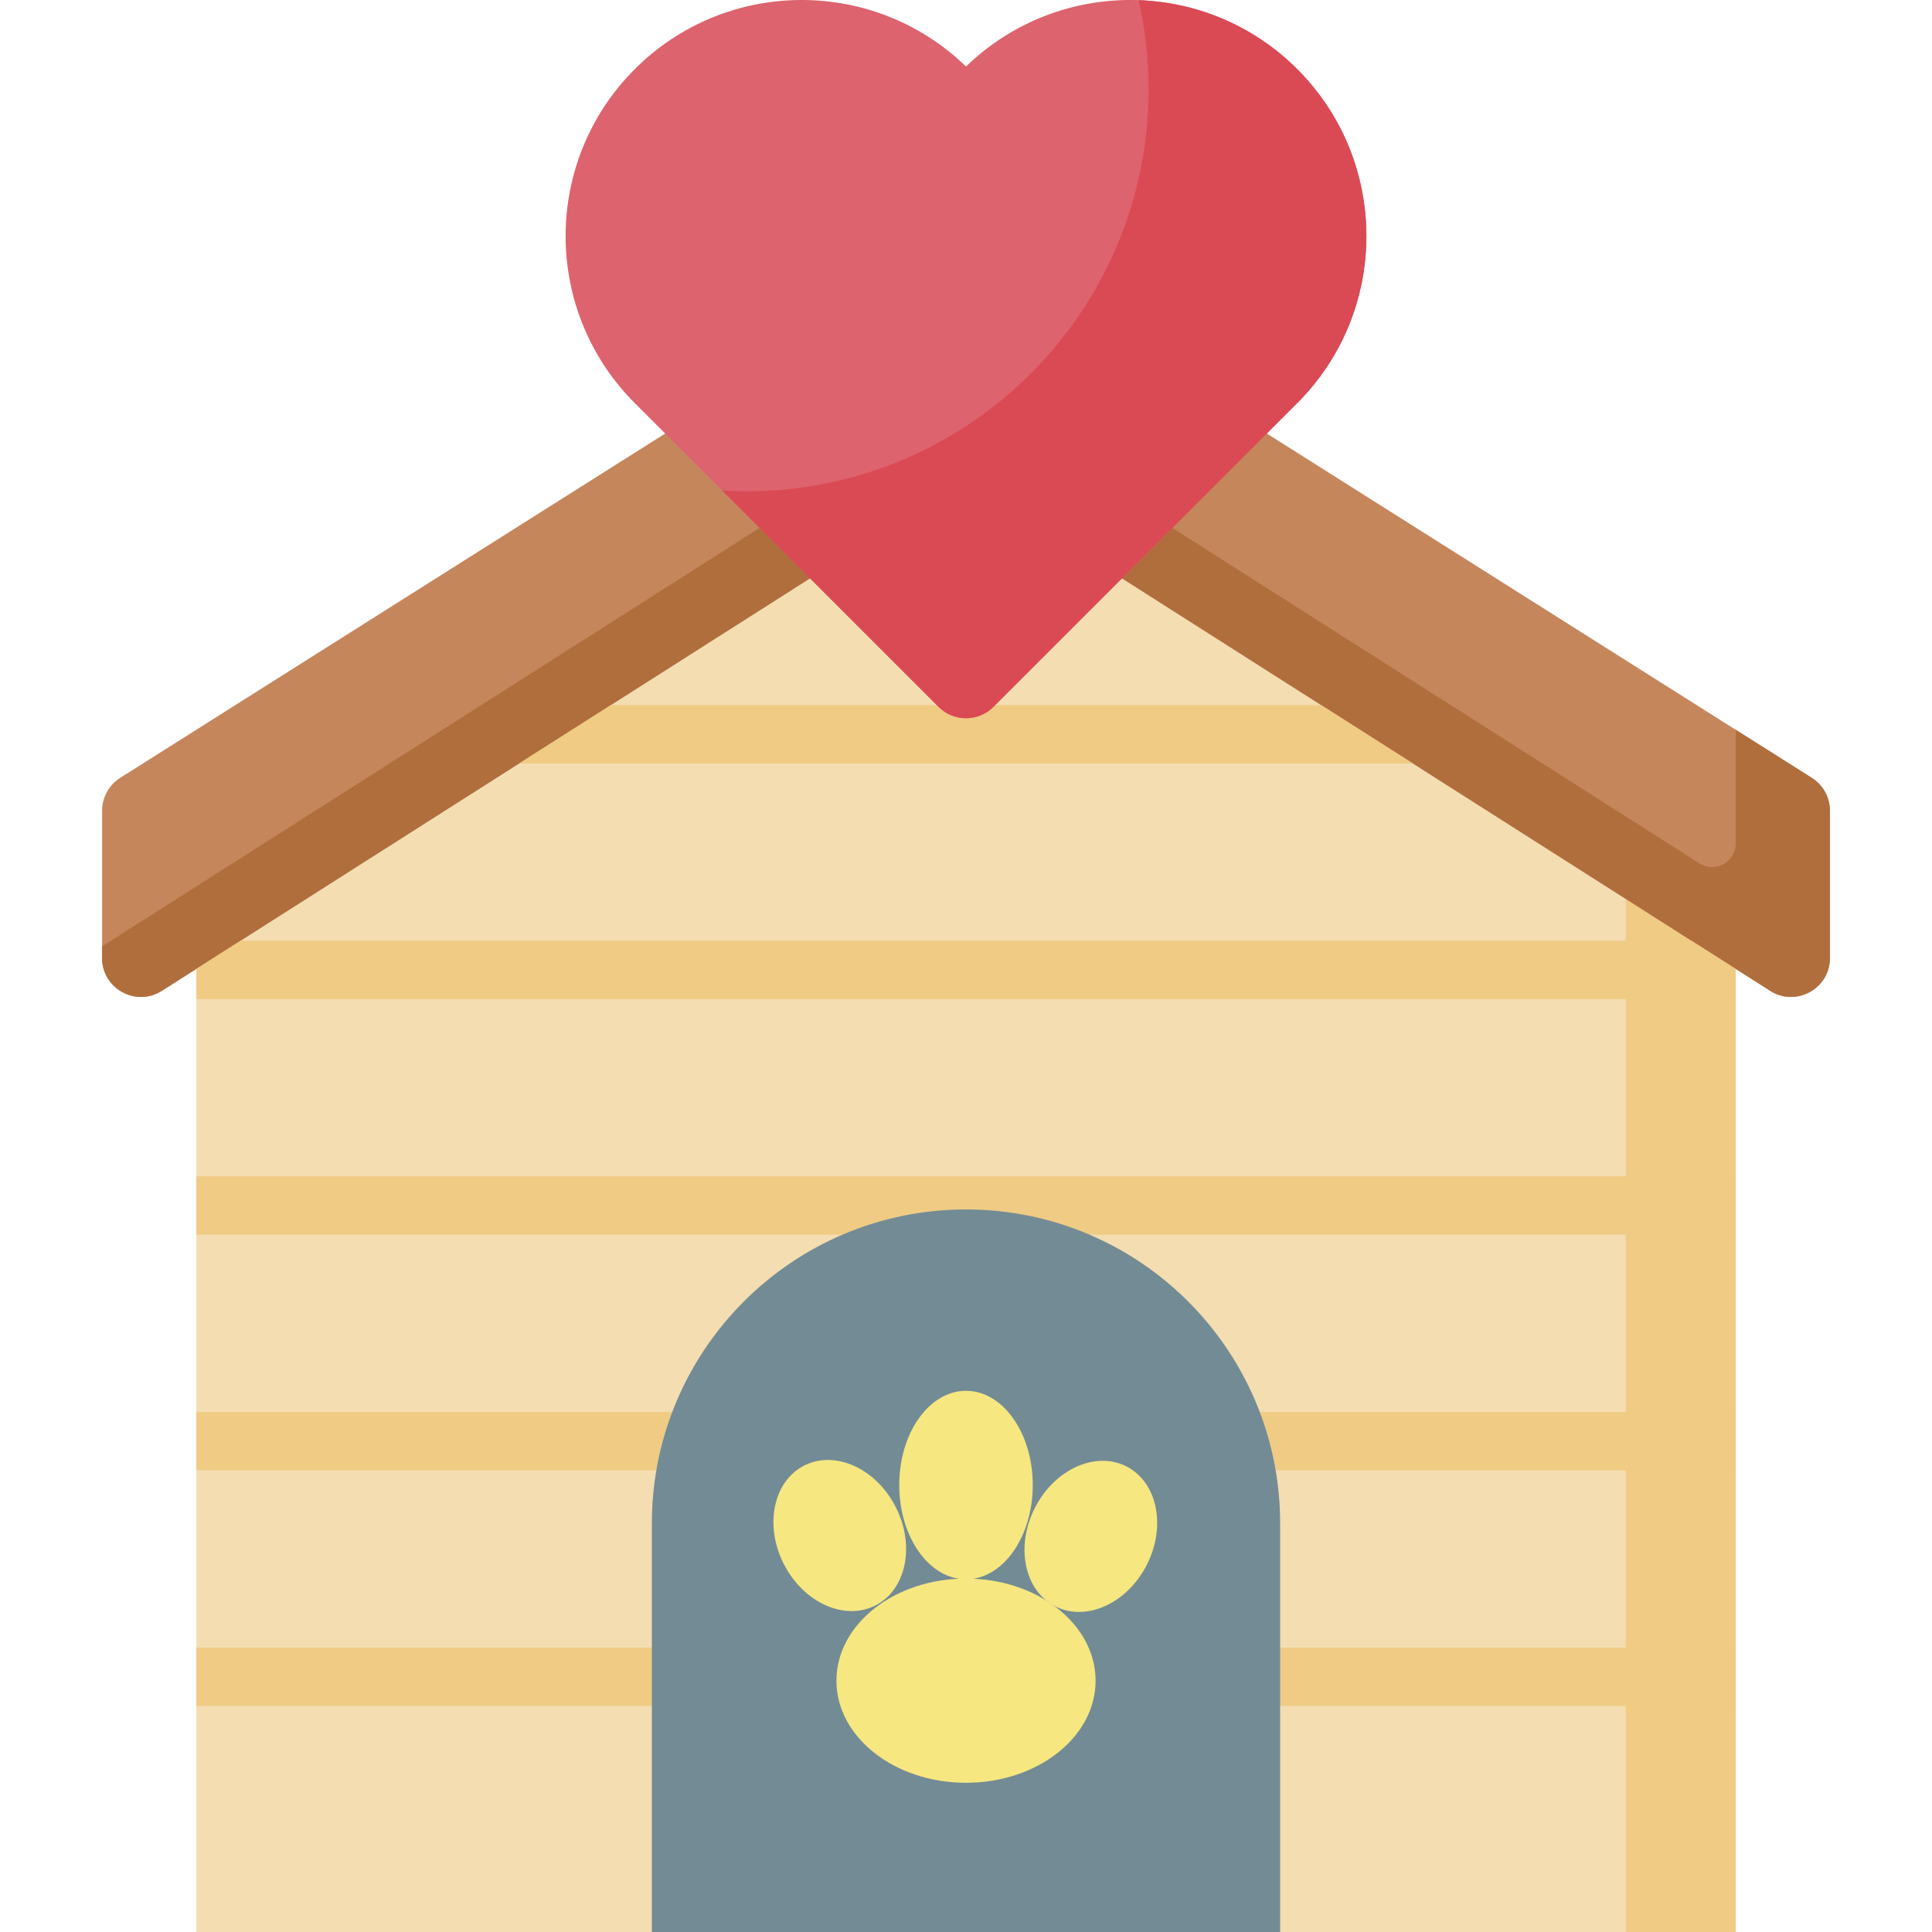 <svg id="Capa_1" enable-background="new 0 0 512 512" height="100" viewBox="0 0 512 512" width="100" xmlns="http://www.w3.org/2000/svg"><g><g><path d="m256 126.959s-164.32 104.567-203.967 129.798v255.243h407.935v-255.243c-39.648-25.23-203.968-129.798-203.968-129.798z" fill="#f4ddb1"/><path d="m430.829 238.214v273.786h29.138v-255.243c-6.654-4.235-16.825-10.707-29.138-18.543z" fill="#efcb84"/><path d="m256 126.959 213.11 135.616c6.858 4.364 15.833-.562 15.833-8.691v-39.036c0-3.534-1.812-6.821-4.799-8.709l-224.144-141.619-224.144 141.618c-2.988 1.888-4.799 5.175-4.799 8.709v39.036c0 8.129 8.974 13.056 15.833 8.691z" fill="#c6865c"/><path d="m459.967 193.391v30.138c0 4.927-5.439 7.913-9.596 5.268l-194.371-123.691-228.943 145.691v3.087c0 8.129 8.974 13.056 15.833 8.691l213.11-135.616 213.11 135.616c6.858 4.364 15.833-.562 15.833-8.691v-39.036c0-3.534-1.811-6.821-4.799-8.709-6.268-3.96-16.836-10.638-20.177-12.748z" fill="#b16e3d"/></g><path d="m52.033 256.757v8.01h407.935v-8.01c-3.156-2.009-7.105-4.522-11.696-7.443h-384.543c-4.591 2.921-8.54 5.434-11.696 7.443z" fill="#efcb84"/><path d="m52.033 311.754v15.452h407.935v-15.452z" fill="#efcb84"/><path d="m137.564 202.328h236.873c-8.063-5.131-16.219-10.321-24.283-15.453h-188.308c-8.063 5.132-16.22 10.322-24.282 15.453z" fill="#efcb84"/><g><path d="m190.779 381.919c0 4.265-3.461 7.726-7.726 7.726h-131.019v-15.453h131.018c4.266.001 7.727 3.462 7.727 7.727z" fill="#efcb84"/></g><g><path d="m190.779 444.358c0 4.265-3.461 7.726-7.726 7.726h-131.019v-15.453h131.018c4.266.001 7.727 3.462 7.727 7.727z" fill="#efcb84"/></g><g><path d="m459.966 374.193v15.453h-131.019c-4.265 0-7.726-3.461-7.726-7.726s3.461-7.726 7.726-7.726h131.019z" fill="#efcb84"/></g><g><path d="m459.966 436.632v15.453h-131.019c-4.265 0-7.726-3.461-7.726-7.726s3.461-7.726 7.726-7.726h131.019z" fill="#efcb84"/></g><g><path d="m343.776 18.322c-24.202-24.202-63.284-24.422-87.776-.692-24.492-23.73-63.574-23.51-87.776.692-24.44 24.44-24.44 64.064 0 88.504l80.491 80.491c4.023 4.023 10.546 4.023 14.569 0l80.491-80.491c24.44-24.44 24.44-64.065.001-88.504z" fill="#dd636e"/><path d="m343.776 18.322c-11.656-11.656-26.764-17.732-42.031-18.267 1.714 7.588 2.649 15.47 2.649 23.576 0 58.865-47.72 106.585-106.585 106.585-2.151 0-4.283-.083-6.403-.209l57.309 57.309c4.023 4.023 10.546 4.023 14.569 0l80.491-80.491c24.44-24.439 24.44-64.064.001-88.503z" fill="#da4a54"/></g><path d="m339.252 512v-108.228c0-45.979-37.273-83.252-83.252-83.252s-83.252 37.273-83.252 83.252v108.228z" fill="#738b95"/><g fill="#f6e781"><ellipse cx="256" cy="445.398" rx="34.341" ry="27.057"/><ellipse cx="256" cy="393.553" rx="17.691" ry="24.976"/><ellipse cx="289.301" cy="407.082" rx="20.813" ry="16.65" transform="matrix(.453 -.891 .891 .453 -204.681 480.516)"/><ellipse cx="222.699" cy="407.082" rx="16.65" ry="20.813" transform="matrix(.891 -.453 .453 .891 -160.286 145.103)"/></g></g></svg>